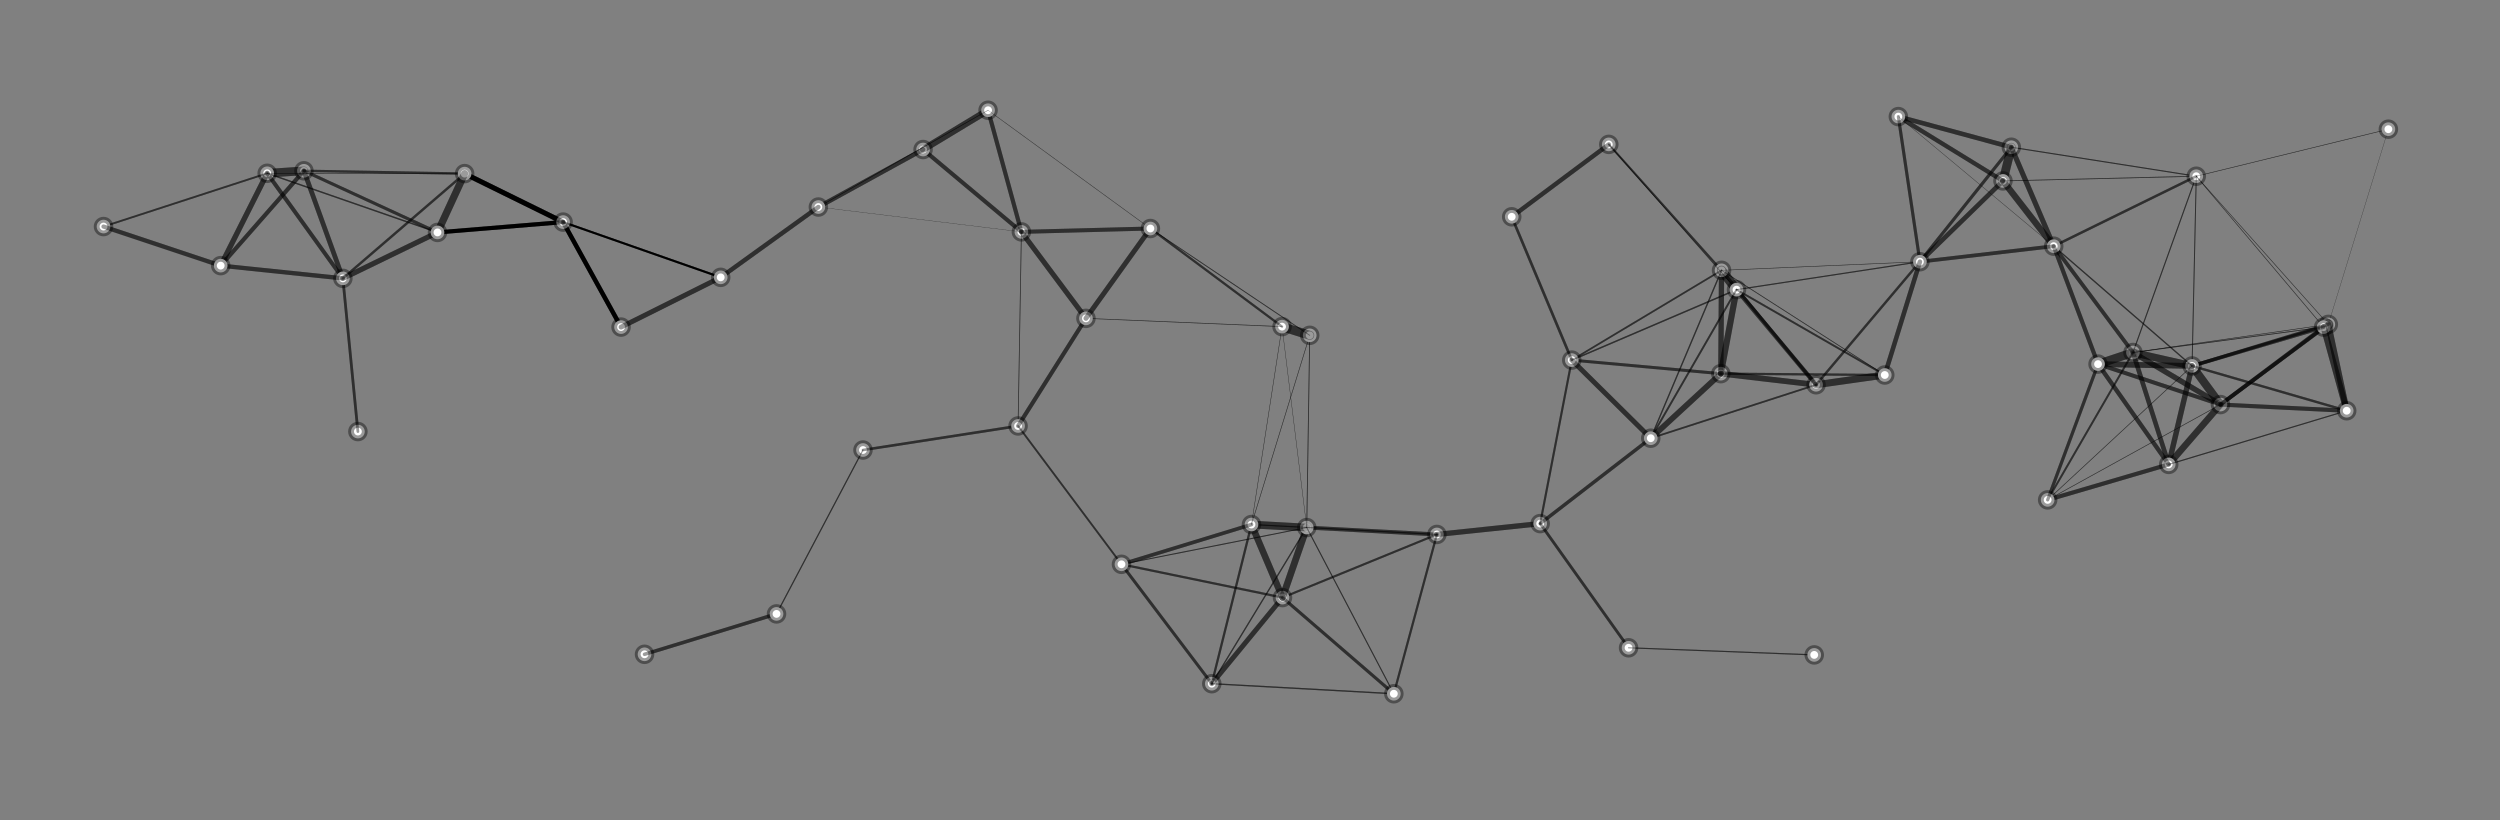 <?xml version="1.0"?>
<!DOCTYPE svg PUBLIC '-//W3C//DTD SVG 1.0//EN'
          'http://www.w3.org/TR/2001/REC-SVG-20010904/DTD/svg10.dtd'>
<svg xmlns:xlink="http://www.w3.org/1999/xlink" style="fill-opacity:1; color-rendering:auto; color-interpolation:auto; text-rendering:auto; stroke:black; stroke-linecap:square; stroke-miterlimit:10; shape-rendering:auto; stroke-opacity:1; fill:black; stroke-dasharray:none; font-weight:normal; stroke-width:1; font-family:'Dialog'; font-style:normal; stroke-linejoin:miter; font-size:12px; stroke-dashoffset:0; image-rendering:auto;" width="1280" height="420" xmlns="http://www.w3.org/2000/svg"
><rect width="100%" height="100%" fill="#808080" stroke="none"/><!--Generated by the Batik Graphics2D SVG Generator--><defs id="genericDefs"
  /><g
  ><g style="stroke-linecap:round; stroke-width:2.28;"
    ><line y2="167.467" style="fill:none;" x1="288.313" x2="317.982" y1="113.709"
    /></g
    ><g style="stroke-linecap:round; stroke-width:2.54;"
    ><line y2="88.892" style="fill:none;" x1="288.313" x2="237.888" y1="113.709"
      /><line x1="288.313" x2="224" y1="113.709" style="fill:none; stroke-width:2.123;" y2="119"
      /><line x1="288.313" x2="369" y1="113.709" style="fill:none; stroke-width:1.075;" y2="142"
      /><circle style="fill:white; stroke-width:3; stroke:none;" r="3.5" cx="288.313" cy="113.709"
    /></g
    ><g style="fill:rgb(0,0,0); fill-opacity:0.392; stroke-width:3; stroke-opacity:0.392; stroke-linecap:round; stroke:rgb(0,0,0);"
    ><circle r="3.5" style="fill:none;" cx="288.313" cy="113.709"
      /><line x1="823.694" x2="881.436" y1="73.926" style="fill:none; stroke-width:1.022;" y2="138.405"
      /><line x1="823.694" x2="889.093" y1="73.926" style="fill:none; stroke-width:0.398;" y2="148.304"
      /><line x1="823.694" x2="774" y1="73.926" style="fill:none; stroke-width:2.25;" y2="111"
    /></g
    ><g style="fill:white; stroke-width:3; stroke-linecap:round; stroke:white;"
    ><circle r="3.5" style="stroke:none;" cx="823.694" cy="73.926"
    /></g
    ><g style="fill:rgb(0,0,0); fill-opacity:0.392; stroke-width:3; stroke-opacity:0.392; stroke-linecap:round; stroke:rgb(0,0,0);"
    ><circle r="3.5" style="fill:none;" cx="823.694" cy="73.926"
      /><line x1="522.957" x2="472.617" y1="118.722" style="fill:none; stroke-width:2.067;" y2="76.554"
      /><line x1="522.957" x2="505.887" y1="118.722" style="fill:none; stroke-width:2.121;" y2="56.446"
      /><line x1="522.957" x2="521.253" y1="118.722" style="fill:none; stroke-width:0.381;" y2="218.09"
      /><line x1="522.957" x2="419" y1="118.722" style="fill:none; stroke-width:0.113;" y2="106"
      /><line x1="522.957" x2="556" y1="118.722" style="fill:none; stroke-width:2.588;" y2="163"
      /><line x1="522.957" x2="589" y1="118.722" style="fill:none; stroke-width:2.047;" y2="117"
    /></g
    ><g style="fill:white; stroke-width:3; stroke-linecap:round; stroke:white;"
    ><circle r="3.5" style="stroke:none;" cx="522.957" cy="118.722"
    /></g
    ><g style="fill:rgb(0,0,0); fill-opacity:0.392; stroke-width:3; stroke-opacity:0.392; stroke-linecap:round; stroke:rgb(0,0,0);"
    ><circle r="3.5" style="fill:none;" cx="522.957" cy="118.722"
      /><line x1="1136.88" x2="1092.079" y1="207.138" style="fill:none; stroke-width:2.743;" y2="180.479"
      /><line x1="1136.88" x2="1192.097" y1="207.138" style="fill:none; stroke-width:1.91;" y2="166.086"
      /><line x1="1136.88" x2="1189.69" y1="207.138" style="fill:none; stroke-width:2.048;" y2="167.491"
      /><line x1="1136.88" x2="1122.343" y1="207.138" style="fill:none; stroke-width:4.123;" y2="187.367"
      /><line x1="1136.88" x2="1110.377" y1="207.138" style="fill:none; stroke-width:3.325;" y2="237.769"
      /><line x1="1136.88" x2="1201.51" y1="207.138" style="fill:none; stroke-width:2.115;" y2="210.299"
      /><line x1="1136.88" x2="1048.401" y1="207.138" style="fill:none; stroke-width:0.298;" y2="255.941"
      /><line x1="1136.88" x2="1074.201" y1="207.138" style="fill:none; stroke-width:2.049;" y2="186.421"
    /></g
    ><g style="fill:white; stroke-width:3; stroke-linecap:round; stroke:white;"
    ><circle r="3.5" style="stroke:none;" cx="1136.88" cy="207.138"
    /></g
    ><g style="fill:rgb(0,0,0); fill-opacity:0.392; stroke-width:3; stroke-opacity:0.392; stroke-linecap:round; stroke:rgb(0,0,0);"
    ><circle r="3.5" style="fill:none;" cx="1136.88" cy="207.138"
      /><line x1="881.052" x2="929.826" y1="191.317" style="fill:none; stroke-width:2.895;" y2="196.998"
      /><line x1="881.052" x2="881.436" y1="191.317" style="fill:none; stroke-width:2.704;" y2="138.405"
      /><line x1="881.052" x2="804.749" y1="191.317" style="fill:none; stroke-width:1.519;" y2="184.373"
      /><line x1="881.052" x2="889.093" y1="191.317" style="fill:none; stroke-width:3.162;" y2="148.304"
      /><line x1="881.052" x2="845.188" y1="191.317" style="fill:none; stroke-width:2.912;" y2="224.365"
      /><line x1="881.052" x2="965" y1="191.317" style="fill:none; stroke-width:1.152;" y2="192"
    /></g
    ><g style="fill:white; stroke-width:3; stroke-linecap:round; stroke:white;"
    ><circle r="3.5" style="stroke:none;" cx="881.052" cy="191.317"
    /></g
    ><g style="fill:rgb(0,0,0); fill-opacity:0.392; stroke-width:3; stroke-opacity:0.392; stroke-linecap:round; stroke:rgb(0,0,0);"
    ><circle r="3.5" style="fill:none;" cx="881.052" cy="191.317"
      /><line x1="929.826" x2="881.052" y1="196.998" style="fill:none; stroke-width:2.895;" y2="191.317"
      /><line x1="929.826" x2="881.436" y1="196.998" style="fill:none; stroke-width:1.55;" y2="138.405"
      /><line x1="929.826" x2="889.093" y1="196.998" style="fill:none; stroke-width:2.176;" y2="148.304"
      /><line x1="929.826" x2="845.188" y1="196.998" style="fill:none; stroke-width:0.902;" y2="224.365"
      /><line x1="929.826" x2="983" y1="196.998" style="fill:none; stroke-width:1.228;" y2="134"
      /><line x1="929.826" x2="965" y1="196.998" style="fill:none; stroke-width:3.574;" y2="192"
    /></g
    ><g style="fill:white; stroke-width:3; stroke-linecap:round; stroke:white;"
    ><circle r="3.5" style="stroke:none;" cx="929.826" cy="196.998"
    /></g
    ><g style="fill:rgb(0,0,0); fill-opacity:0.392; stroke-width:3; stroke-opacity:0.392; stroke-linecap:round; stroke:rgb(0,0,0);"
    ><circle r="3.5" style="fill:none;" cx="929.826" cy="196.998"
      /><line x1="183.242" x2="175.545" y1="220.957" style="fill:none; stroke-width:1.409;" y2="142.524"
    /></g
    ><g style="fill:white; stroke-width:3; stroke-linecap:round; stroke:white;"
    ><circle r="3.5" style="stroke:none;" cx="183.242" cy="220.957"
    /></g
    ><g style="fill:rgb(0,0,0); fill-opacity:0.392; stroke-width:3; stroke-opacity:0.392; stroke-linecap:round; stroke:rgb(0,0,0);"
    ><circle r="3.5" style="fill:none;" cx="183.242" cy="220.957"
      /><line x1="1092.079" x2="1136.88" y1="180.479" style="fill:none; stroke-width:2.743;" y2="207.138"
      /><line x1="1092.079" x2="1124.484" y1="180.479" style="fill:none; stroke-width:0.555;" y2="90.229"
      /><line x1="1092.079" x2="1192.097" y1="180.479" style="fill:none; stroke-width:0.298;" y2="166.086"
      /><line x1="1092.079" x2="1189.69" y1="180.479" style="fill:none; stroke-width:0.426;" y2="167.491"
      /><line x1="1092.079" x2="1122.343" y1="180.479" style="fill:none; stroke-width:3.798;" y2="187.367"
      /><line x1="1092.079" x2="1110.377" y1="180.479" style="fill:none; stroke-width:2.343;" y2="237.769"
      /><line x1="1092.079" x2="1051.498" y1="180.479" style="fill:none; stroke-width:1.955;" y2="126.038"
      /><line x1="1092.079" x2="1048.401" y1="180.479" style="fill:none; stroke-width:0.99;" y2="255.941"
      /><line x1="1092.079" x2="1074.201" y1="180.479" style="fill:none; stroke-width:4.408;" y2="186.421"
    /></g
    ><g style="fill:white; stroke-width:3; stroke-linecap:round; stroke:white;"
    ><circle r="3.5" style="stroke:none;" cx="1092.079" cy="180.479"
    /></g
    ><g style="fill:rgb(0,0,0); fill-opacity:0.392; stroke-width:3; stroke-opacity:0.392; stroke-linecap:round; stroke:rgb(0,0,0);"
    ><circle r="3.5" style="fill:none;" cx="1092.079" cy="180.479"
      /><line x1="735.688" x2="788.577" y1="273.642" style="fill:none; stroke-width:2.691;" y2="268.08"
      /><line x1="735.688" x2="656.636" y1="273.642" style="fill:none; stroke-width:1.08;" y2="305.96"
      /><line x1="735.688" x2="669.057" y1="273.642" style="fill:none; stroke-width:2.014;" y2="270.108"
      /><line x1="735.688" x2="640.759" y1="273.642" style="fill:none; stroke-width:0.597;" y2="268.552"
      /><line x1="735.688" x2="713.648" y1="273.642" style="fill:none; stroke-width:1.126;" y2="355.199"
    /></g
    ><g style="fill:white; stroke-width:3; stroke-linecap:round; stroke:white;"
    ><circle r="3.5" style="stroke:none;" cx="735.688" cy="273.642"
    /></g
    ><g style="fill:rgb(0,0,0); fill-opacity:0.392; stroke-width:3; stroke-opacity:0.392; stroke-linecap:round; stroke:rgb(0,0,0);"
    ><circle r="3.5" style="fill:none;" cx="735.688" cy="273.642"
      /><line x1="472.617" x2="522.957" y1="76.554" style="fill:none; stroke-width:2.067;" y2="118.722"
      /><line x1="472.617" x2="505.887" y1="76.554" style="fill:none; stroke-width:3.406;" y2="56.446"
      /><line x1="472.617" x2="419" y1="76.554" style="fill:none; stroke-width:2.292;" y2="106"
    /></g
    ><g style="fill:white; stroke-width:3; stroke-linecap:round; stroke:white;"
    ><circle r="3.5" style="stroke:none;" cx="472.617" cy="76.554"
    /></g
    ><g style="fill:rgb(0,0,0); fill-opacity:0.392; stroke-width:3; stroke-opacity:0.392; stroke-linecap:round; stroke:rgb(0,0,0);"
    ><circle r="3.5" style="fill:none;" cx="472.617" cy="76.554"
      /><line x1="1029.8" x2="1025.522" y1="75.38" style="fill:none; stroke-width:4.461;" y2="92.631"
      /><line x1="1029.8" x2="1124.484" y1="75.38" style="fill:none; stroke-width:0.558;" y2="90.229"
      /><line x1="1029.8" x2="971.957" y1="75.38" style="fill:none; stroke-width:2.353;" y2="59.697"
      /><line x1="1029.8" x2="1051.498" y1="75.38" style="fill:none; stroke-width:2.595;" y2="126.038"
      /><line x1="1029.8" x2="983" y1="75.38" style="fill:none; stroke-width:1.599;" y2="134"
    /></g
    ><g style="fill:white; stroke-width:3; stroke-linecap:round; stroke:white;"
    ><circle r="3.5" style="stroke:none;" cx="1029.8" cy="75.38"
    /></g
    ><g style="fill:rgb(0,0,0); fill-opacity:0.392; stroke-width:3; stroke-opacity:0.392; stroke-linecap:round; stroke:rgb(0,0,0);"
    ><circle r="3.5" style="fill:none;" cx="1029.8" cy="75.38"
      /><line x1="1025.522" x2="1029.8" y1="92.631" style="fill:none; stroke-width:4.461;" y2="75.38"
      /><line x1="1025.522" x2="1124.484" y1="92.631" style="fill:none; stroke-width:0.4;" y2="90.229"
      /><line x1="1025.522" x2="971.957" y1="92.631" style="fill:none; stroke-width:2.206;" y2="59.697"
      /><line x1="1025.522" x2="1051.498" y1="92.631" style="fill:none; stroke-width:3.234;" y2="126.038"
      /><line x1="1025.522" x2="983" y1="92.631" style="fill:none; stroke-width:2.384;" y2="134"
    /></g
    ><g style="fill:white; stroke-width:3; stroke-linecap:round; stroke:white;"
    ><circle r="3.5" style="stroke:none;" cx="1025.522" cy="92.631"
    /></g
    ><g style="fill:rgb(0,0,0); fill-opacity:0.392; stroke-width:3; stroke-opacity:0.392; stroke-linecap:round; stroke:rgb(0,0,0);"
    ><circle r="3.5" style="fill:none;" cx="1025.522" cy="92.631"
      /><line x1="620.434" x2="656.636" y1="350.055" style="fill:none; stroke-width:2.497;" y2="305.96"
      /><line x1="620.434" x2="669.057" y1="350.055" style="fill:none; stroke-width:0.671;" y2="270.108"
      /><line x1="620.434" x2="640.759" y1="350.055" style="fill:none; stroke-width:1.15;" y2="268.552"
      /><line x1="620.434" x2="574.2" y1="350.055" style="fill:none; stroke-width:1.518;" y2="288.924"
      /><line x1="620.434" x2="713.648" y1="350.055" style="fill:none; stroke-width:0.682;" y2="355.199"
    /></g
    ><g style="fill:white; stroke-width:3; stroke-linecap:round; stroke:white;"
    ><circle r="3.5" style="stroke:none;" cx="620.434" cy="350.055"
    /></g
    ><g style="fill:rgb(0,0,0); fill-opacity:0.392; stroke-width:3; stroke-opacity:0.392; stroke-linecap:round; stroke:rgb(0,0,0);"
    ><circle r="3.5" style="fill:none;" cx="620.434" cy="350.055"
      /><line x1="441.845" x2="397.576" y1="230.408" style="fill:none; stroke-width:0.606;" y2="314.321"
      /><line x1="441.845" x2="521.253" y1="230.408" style="fill:none; stroke-width:1.332;" y2="218.09"
    /></g
    ><g style="fill:white; stroke-width:3; stroke-linecap:round; stroke:white;"
    ><circle r="3.5" style="stroke:none;" cx="441.845" cy="230.408"
    /></g
    ><g style="fill:rgb(0,0,0); fill-opacity:0.392; stroke-width:3; stroke-opacity:0.392; stroke-linecap:round; stroke:rgb(0,0,0);"
    ><circle r="3.5" style="fill:none;" cx="441.845" cy="230.408"
      /><line x1="788.577" x2="735.688" y1="268.08" style="fill:none; stroke-width:2.691;" y2="273.642"
      /><line x1="788.577" x2="833.829" y1="268.08" style="fill:none; stroke-width:1.448;" y2="331.669"
      /><line x1="788.577" x2="804.749" y1="268.08" style="fill:none; stroke-width:1.087;" y2="184.373"
      /><line x1="788.577" x2="845.188" y1="268.08" style="fill:none; stroke-width:1.774;" y2="224.365"
    /></g
    ><g style="fill:white; stroke-width:3; stroke-linecap:round; stroke:white;"
    ><circle r="3.5" style="stroke:none;" cx="788.577" cy="268.08"
    /></g
    ><g style="fill:rgb(0,0,0); fill-opacity:0.392; stroke-width:3; stroke-opacity:0.392; stroke-linecap:round; stroke:rgb(0,0,0);"
    ><circle r="3.5" style="fill:none;" cx="788.577" cy="268.08"
      /><line x1="1124.484" x2="1092.079" y1="90.229" style="fill:none; stroke-width:0.555;" y2="180.479"
      /><line x1="1124.484" x2="1029.8" y1="90.229" style="fill:none; stroke-width:0.558;" y2="75.38"
      /><line x1="1124.484" x2="1025.522" y1="90.229" style="fill:none; stroke-width:0.4;" y2="92.631"
      /><line x1="1124.484" x2="1192.097" y1="90.229" style="fill:none; stroke-width:0.269;" y2="166.086"
      /><line x1="1124.484" x2="1189.69" y1="90.229" style="fill:none; stroke-width:0.295;" y2="167.491"
      /><line x1="1124.484" x2="1122.343" y1="90.229" style="fill:none; stroke-width:0.492;" y2="187.367"
      /><line x1="1124.484" x2="1222.85" y1="90.229" style="fill:none; stroke-width:0.286;" y2="66.146"
      /><line x1="1124.484" x2="1051.498" y1="90.229" style="fill:none; stroke-width:1.285;" y2="126.038"
    /></g
    ><g style="fill:white; stroke-width:3; stroke-linecap:round; stroke:white;"
    ><circle r="3.5" style="stroke:none;" cx="1124.484" cy="90.229"
    /></g
    ><g style="fill:rgb(0,0,0); fill-opacity:0.392; stroke-width:3; stroke-opacity:0.392; stroke-linecap:round; stroke:rgb(0,0,0);"
    ><circle r="3.5" style="fill:none;" cx="1124.484" cy="90.229"
      /><line x1="1192.097" x2="1136.88" y1="166.086" style="fill:none; stroke-width:1.91;" y2="207.138"
      /><line x1="1192.097" x2="1092.079" y1="166.086" style="fill:none; stroke-width:0.298;" y2="180.479"
      /><line x1="1192.097" x2="1124.484" y1="166.086" style="fill:none; stroke-width:0.269;" y2="90.229"
      /><line x1="1192.097" x2="1189.69" y1="166.086" style="fill:none; stroke-width:5.211;" y2="167.491"
      /><line x1="1192.097" x2="1122.343" y1="166.086" style="fill:none; stroke-width:1.704;" y2="187.367"
      /><line x1="1192.097" x2="1222.85" y1="166.086" style="fill:none; stroke-width:0.122;" y2="66.146"
      /><line x1="1192.097" x2="1201.51" y1="166.086" style="fill:none; stroke-width:3.09;" y2="210.299"
    /></g
    ><g style="fill:white; stroke-width:3; stroke-linecap:round; stroke:white;"
    ><circle r="3.5" style="stroke:none;" cx="1192.097" cy="166.086"
    /></g
    ><g style="fill:rgb(0,0,0); fill-opacity:0.392; stroke-width:3; stroke-opacity:0.392; stroke-linecap:round; stroke:rgb(0,0,0);"
    ><circle r="3.5" style="fill:none;" cx="1192.097" cy="166.086"
      /><line x1="1189.69" x2="1136.88" y1="167.491" style="fill:none; stroke-width:2.048;" y2="207.138"
      /><line x1="1189.69" x2="1092.079" y1="167.491" style="fill:none; stroke-width:0.426;" y2="180.479"
      /><line x1="1189.69" x2="1124.484" y1="167.491" style="fill:none; stroke-width:0.295;" y2="90.229"
      /><line x1="1189.69" x2="1192.097" y1="167.491" style="fill:none; stroke-width:5.211;" y2="166.086"
      /><line x1="1189.69" x2="1122.343" y1="167.491" style="fill:none; stroke-width:1.839;" y2="187.367"
      /><line x1="1189.69" x2="1201.51" y1="167.491" style="fill:none; stroke-width:3.13;" y2="210.299"
    /></g
    ><g style="fill:white; stroke-width:3; stroke-linecap:round; stroke:white;"
    ><circle r="3.5" style="stroke:none;" cx="1189.69" cy="167.491"
    /></g
    ><g style="fill:rgb(0,0,0); fill-opacity:0.392; stroke-width:3; stroke-opacity:0.392; stroke-linecap:round; stroke:rgb(0,0,0);"
    ><circle r="3.5" style="fill:none;" cx="1189.69" cy="167.491"
      /><line x1="155.603" x2="136.799" y1="87.457" style="fill:none; stroke-width:4.408;" y2="88.727"
      /><line x1="155.603" x2="175.545" y1="87.457" style="fill:none; stroke-width:2.422;" y2="142.524"
      /><line x1="155.603" x2="237.888" y1="87.457" style="fill:none; stroke-width:1.235;" y2="88.892"
      /><line x1="155.603" x2="113" y1="87.457" style="fill:none; stroke-width:2.121;" y2="136"
      /><line x1="155.603" x2="224" y1="87.457" style="fill:none; stroke-width:1.584;" y2="119"
    /></g
    ><g style="fill:white; stroke-width:3; stroke-linecap:round; stroke:white;"
    ><circle r="3.5" style="stroke:none;" cx="155.603" cy="87.457"
    /></g
    ><g style="fill:rgb(0,0,0); fill-opacity:0.392; stroke-width:3; stroke-opacity:0.392; stroke-linecap:round; stroke:rgb(0,0,0);"
    ><circle r="3.5" style="fill:none;" cx="155.603" cy="87.457"
      /><line x1="1122.343" x2="1136.88" y1="187.367" style="fill:none; stroke-width:4.123;" y2="207.138"
      /><line x1="1122.343" x2="1092.079" y1="187.367" style="fill:none; stroke-width:3.798;" y2="180.479"
      /><line x1="1122.343" x2="1124.484" y1="187.367" style="fill:none; stroke-width:0.492;" y2="90.229"
      /><line x1="1122.343" x2="1192.097" y1="187.367" style="fill:none; stroke-width:1.704;" y2="166.086"
      /><line x1="1122.343" x2="1189.69" y1="187.367" style="fill:none; stroke-width:1.839;" y2="167.491"
      /><line x1="1122.343" x2="1110.377" y1="187.367" style="fill:none; stroke-width:2.76;" y2="237.769"
      /><line x1="1122.343" x2="1051.498" y1="187.367" style="fill:none; stroke-width:0.665;" y2="126.038"
      /><line x1="1122.343" x2="1201.51" y1="187.367" style="fill:none; stroke-width:1.229;" y2="210.299"
      /><line x1="1122.343" x2="1048.401" y1="187.367" style="fill:none; stroke-width:0.308;" y2="255.941"
      /><line x1="1122.343" x2="1074.201" y1="187.367" style="fill:none; stroke-width:2.942;" y2="186.421"
    /></g
    ><g style="fill:white; stroke-width:3; stroke-linecap:round; stroke:white;"
    ><circle r="3.5" style="stroke:none;" cx="1122.343" cy="187.367"
    /></g
    ><g style="fill:rgb(0,0,0); fill-opacity:0.392; stroke-width:3; stroke-opacity:0.392; stroke-linecap:round; stroke:rgb(0,0,0);"
    ><circle r="3.5" style="fill:none;" cx="1122.343" cy="187.367"
      /><line x1="1110.377" x2="1136.88" y1="237.769" style="fill:none; stroke-width:3.325;" y2="207.138"
      /><line x1="1110.377" x2="1092.079" y1="237.769" style="fill:none; stroke-width:2.343;" y2="180.479"
      /><line x1="1110.377" x2="1122.343" y1="237.769" style="fill:none; stroke-width:2.76;" y2="187.367"
      /><line x1="1110.377" x2="1201.51" y1="237.769" style="fill:none; stroke-width:0.591;" y2="210.299"
      /><line x1="1110.377" x2="1048.401" y1="237.769" style="fill:none; stroke-width:2.121;" y2="255.941"
      /><line x1="1110.377" x2="1074.201" y1="237.769" style="fill:none; stroke-width:2.209;" y2="186.421"
    /></g
    ><g style="fill:white; stroke-width:3; stroke-linecap:round; stroke:white;"
    ><circle r="3.5" style="stroke:none;" cx="1110.377" cy="237.769"
    /></g
    ><g style="fill:rgb(0,0,0); fill-opacity:0.392; stroke-width:3; stroke-opacity:0.392; stroke-linecap:round; stroke:rgb(0,0,0);"
    ><circle r="3.5" style="fill:none;" cx="1110.377" cy="237.769"
      /><line x1="136.799" x2="155.603" y1="88.727" style="fill:none; stroke-width:4.408;" y2="87.457"
      /><line x1="136.799" x2="175.545" y1="88.727" style="fill:none; stroke-width:2.035;" y2="142.524"
      /><line x1="136.799" x2="237.888" y1="88.727" style="fill:none; stroke-width:0.295;" y2="88.892"
      /><line x1="136.799" x2="53" y1="88.727" style="fill:none; stroke-width:0.944;" y2="116"
      /><line x1="136.799" x2="113" y1="88.727" style="fill:none; stroke-width:2.704;" y2="136"
      /><line x1="136.799" x2="224" y1="88.727" style="fill:none; stroke-width:0.735;" y2="119"
    /></g
    ><g style="fill:white; stroke-width:3; stroke-linecap:round; stroke:white;"
    ><circle r="3.5" style="stroke:none;" cx="136.799" cy="88.727"
    /></g
    ><g style="fill:rgb(0,0,0); fill-opacity:0.392; stroke-width:3; stroke-opacity:0.392; stroke-linecap:round; stroke:rgb(0,0,0);"
    ><circle r="3.5" style="fill:none;" cx="136.799" cy="88.727"
      /><line x1="330" x2="397.576" y1="335" style="fill:none; stroke-width:1.817;" y2="314.321"
    /></g
    ><g style="fill:white; stroke-width:3; stroke-linecap:round; stroke:white;"
    ><circle r="3.5" style="stroke:none;" cx="330" cy="335"
    /></g
    ><g style="fill:rgb(0,0,0); fill-opacity:0.392; stroke-width:3; stroke-opacity:0.392; stroke-linecap:round; stroke:rgb(0,0,0);"
    ><circle r="3.5" style="fill:none;" cx="330" cy="335"
      /><line x1="175.545" x2="183.242" y1="142.524" style="fill:none; stroke-width:1.409;" y2="220.957"
      /><line x1="175.545" x2="155.603" y1="142.524" style="fill:none; stroke-width:2.422;" y2="87.457"
      /><line x1="175.545" x2="136.799" y1="142.524" style="fill:none; stroke-width:2.035;" y2="88.727"
      /><line x1="175.545" x2="237.888" y1="142.524" style="fill:none; stroke-width:1.238;" y2="88.892"
      /><line x1="175.545" x2="113" y1="142.524" style="fill:none; stroke-width:2.206;" y2="136"
      /><line x1="175.545" x2="224" y1="142.524" style="fill:none; stroke-width:2.657;" y2="119"
    /></g
    ><g style="fill:white; stroke-width:3; stroke-linecap:round; stroke:white;"
    ><circle r="3.5" style="stroke:none;" cx="175.545" cy="142.524"
    /></g
    ><g style="fill:rgb(0,0,0); fill-opacity:0.392; stroke-width:3; stroke-opacity:0.392; stroke-linecap:round; stroke:rgb(0,0,0);"
    ><circle r="3.5" style="fill:none;" cx="175.545" cy="142.524"
      /><line x1="505.887" x2="522.957" y1="56.446" style="fill:none; stroke-width:2.121;" y2="118.722"
      /><line x1="505.887" x2="472.617" y1="56.446" style="fill:none; stroke-width:3.406;" y2="76.554"
      /><line x1="505.887" x2="419" y1="56.446" style="fill:none; stroke-width:0.349;" y2="106"
      /><line x1="505.887" x2="589" y1="56.446" style="fill:none; stroke-width:0.208;" y2="117"
    /></g
    ><g style="fill:white; stroke-width:3; stroke-linecap:round; stroke:white;"
    ><circle r="3.5" style="stroke:none;" cx="505.887" cy="56.446"
    /></g
    ><g style="fill:rgb(0,0,0); fill-opacity:0.392; stroke-width:3; stroke-opacity:0.392; stroke-linecap:round; stroke:rgb(0,0,0);"
    ><circle r="3.5" style="fill:none;" cx="505.887" cy="56.446"
      /><line x1="1222.85" x2="1124.484" y1="66.146" style="fill:none; stroke-width:0.286;" y2="90.229"
      /><line x1="1222.85" x2="1192.097" y1="66.146" style="fill:none; stroke-width:0.122;" y2="166.086"
    /></g
    ><g style="fill:white; stroke-width:3; stroke-linecap:round; stroke:white;"
    ><circle r="3.5" style="stroke:none;" cx="1222.85" cy="66.146"
    /></g
    ><g style="fill:rgb(0,0,0); fill-opacity:0.392; stroke-width:3; stroke-opacity:0.392; stroke-linecap:round; stroke:rgb(0,0,0);"
    ><circle r="3.5" style="fill:none;" cx="1222.85" cy="66.146"
      /><line x1="881.436" x2="823.694" y1="138.405" style="fill:none; stroke-width:1.022;" y2="73.926"
      /><line x1="881.436" x2="881.052" y1="138.405" style="fill:none; stroke-width:2.704;" y2="191.317"
      /><line x1="881.436" x2="929.826" y1="138.405" style="fill:none; stroke-width:1.55;" y2="196.998"
      /><line x1="881.436" x2="804.749" y1="138.405" style="fill:none; stroke-width:0.88;" y2="184.373"
      /><line x1="881.436" x2="889.093" y1="138.405" style="fill:none; stroke-width:4.724;" y2="148.304"
      /><line x1="881.436" x2="845.188" y1="138.405" style="fill:none; stroke-width:0.685;" y2="224.365"
      /><line x1="881.436" x2="983" y1="138.405" style="fill:none; stroke-width:0.267;" y2="134"
      /><line x1="881.436" x2="965" y1="138.405" style="fill:none; stroke-width:0.386;" y2="192"
    /></g
    ><g style="fill:white; stroke-width:3; stroke-linecap:round; stroke:white;"
    ><circle r="3.5" style="stroke:none;" cx="881.436" cy="138.405"
    /></g
    ><g style="fill:rgb(0,0,0); fill-opacity:0.392; stroke-width:3; stroke-opacity:0.392; stroke-linecap:round; stroke:rgb(0,0,0);"
    ><circle r="3.5" style="fill:none;" cx="881.436" cy="138.405"
      /><line x1="656.636" x2="735.688" y1="305.96" style="fill:none; stroke-width:1.08;" y2="273.642"
      /><line x1="656.636" x2="620.434" y1="305.96" style="fill:none; stroke-width:2.497;" y2="350.055"
      /><line x1="656.636" x2="669.057" y1="305.96" style="fill:none; stroke-width:3.453;" y2="270.108"
      /><line x1="656.636" x2="640.759" y1="305.96" style="fill:none; stroke-width:3.318;" y2="268.552"
      /><line x1="656.636" x2="574.2" y1="305.96" style="fill:none; stroke-width:1.141;" y2="288.924"
      /><line x1="656.636" x2="713.648" y1="305.96" style="fill:none; stroke-width:1.583;" y2="355.199"
    /></g
    ><g style="fill:white; stroke-width:3; stroke-linecap:round; stroke:white;"
    ><circle r="3.5" style="stroke:none;" cx="656.636" cy="305.96"
    /></g
    ><g style="fill:rgb(0,0,0); fill-opacity:0.392; stroke-width:3; stroke-opacity:0.392; stroke-linecap:round; stroke:rgb(0,0,0);"
    ><circle r="3.5" style="fill:none;" cx="656.636" cy="305.96"
      /><line x1="397.576" x2="441.845" y1="314.321" style="fill:none; stroke-width:0.606;" y2="230.408"
      /><line x1="397.576" x2="330" y1="314.321" style="fill:none; stroke-width:1.817;" y2="335"
    /></g
    ><g style="fill:white; stroke-width:3; stroke-linecap:round; stroke:white;"
    ><circle r="3.5" style="stroke:none;" cx="397.576" cy="314.321"
    /></g
    ><g style="fill:rgb(0,0,0); fill-opacity:0.392; stroke-width:3; stroke-opacity:0.392; stroke-linecap:round; stroke:rgb(0,0,0);"
    ><circle r="3.5" style="fill:none;" cx="397.576" cy="314.321"
      /><line x1="669.057" x2="735.688" y1="270.108" style="fill:none; stroke-width:2.014;" y2="273.642"
      /><line x1="669.057" x2="620.434" y1="270.108" style="fill:none; stroke-width:0.671;" y2="350.055"
      /><line x1="669.057" x2="656.636" y1="270.108" style="fill:none; stroke-width:3.453;" y2="305.96"
      /><line x1="669.057" x2="640.759" y1="270.108" style="fill:none; stroke-width:3.933;" y2="268.552"
      /><line x1="669.057" x2="670.574" y1="270.108" style="fill:none; stroke-width:0.428;" y2="171.688"
      /><line x1="669.057" x2="656.412" y1="270.108" style="fill:none; stroke-width:0.168;" y2="167.237"
      /><line x1="669.057" x2="574.2" y1="270.108" style="fill:none; stroke-width:0.515;" y2="288.924"
      /><line x1="669.057" x2="713.648" y1="270.108" style="fill:none; stroke-width:0.547;" y2="355.199"
    /></g
    ><g style="fill:white; stroke-width:3; stroke-linecap:round; stroke:white;"
    ><circle r="3.5" style="stroke:none;" cx="669.057" cy="270.108"
    /></g
    ><g style="fill:rgb(0,0,0); fill-opacity:0.392; stroke-width:3; stroke-opacity:0.392; stroke-linecap:round; stroke:rgb(0,0,0);"
    ><circle r="3.5" style="fill:none;" cx="669.057" cy="270.108"
      /><line x1="640.759" x2="735.688" y1="268.552" style="fill:none; stroke-width:0.597;" y2="273.642"
      /><line x1="640.759" x2="620.434" y1="268.552" style="fill:none; stroke-width:1.15;" y2="350.055"
      /><line x1="640.759" x2="656.636" y1="268.552" style="fill:none; stroke-width:3.318;" y2="305.96"
      /><line x1="640.759" x2="669.057" y1="268.552" style="fill:none; stroke-width:3.933;" y2="270.108"
      /><line x1="640.759" x2="670.574" y1="268.552" style="fill:none; stroke-width:0.282;" y2="171.688"
      /><line x1="640.759" x2="656.412" y1="268.552" style="fill:none; stroke-width:0.224;" y2="167.237"
      /><line x1="640.759" x2="574.2" y1="268.552" style="fill:none; stroke-width:1.87;" y2="288.924"
    /></g
    ><g style="fill:white; stroke-width:3; stroke-linecap:round; stroke:white;"
    ><circle r="3.5" style="stroke:none;" cx="640.759" cy="268.552"
    /></g
    ><g style="fill:rgb(0,0,0); fill-opacity:0.392; stroke-width:3; stroke-opacity:0.392; stroke-linecap:round; stroke:rgb(0,0,0);"
    ><circle r="3.5" style="fill:none;" cx="640.759" cy="268.552"
      /><line x1="521.253" x2="522.957" y1="218.09" style="fill:none; stroke-width:0.381;" y2="118.722"
      /><line x1="521.253" x2="441.845" y1="218.09" style="fill:none; stroke-width:1.332;" y2="230.408"
      /><line x1="521.253" x2="574.2" y1="218.09" style="fill:none; stroke-width:0.928;" y2="288.924"
      /><line x1="521.253" x2="556" y1="218.09" style="fill:none; stroke-width:2.093;" y2="163"
    /></g
    ><g style="fill:white; stroke-width:3; stroke-linecap:round; stroke:white;"
    ><circle r="3.5" style="stroke:none;" cx="521.253" cy="218.09"
    /></g
    ><g style="fill:rgb(0,0,0); fill-opacity:0.392; stroke-width:3; stroke-opacity:0.392; stroke-linecap:round; stroke:rgb(0,0,0);"
    ><circle r="3.5" style="fill:none;" cx="521.253" cy="218.09"
      /><line x1="670.574" x2="669.057" y1="171.688" style="fill:none; stroke-width:0.428;" y2="270.108"
      /><line x1="670.574" x2="640.759" y1="171.688" style="fill:none; stroke-width:0.282;" y2="268.552"
      /><line x1="670.574" x2="656.412" y1="171.688" style="fill:none; stroke-width:4.608;" y2="167.237"
      /><line x1="670.574" x2="589" y1="171.688" style="fill:none; stroke-width:0.44;" y2="117"
    /></g
    ><g style="fill:white; stroke-width:3; stroke-linecap:round; stroke:white;"
    ><circle r="3.5" style="stroke:none;" cx="670.574" cy="171.688"
    /></g
    ><g style="fill:rgb(0,0,0); fill-opacity:0.392; stroke-width:3; stroke-opacity:0.392; stroke-linecap:round; stroke:rgb(0,0,0);"
    ><circle r="3.5" style="fill:none;" cx="670.574" cy="171.688"
      /><line x1="971.957" x2="1029.8" y1="59.697" style="fill:none; stroke-width:2.353;" y2="75.38"
      /><line x1="971.957" x2="1025.522" y1="59.697" style="fill:none; stroke-width:2.206;" y2="92.631"
      /><line x1="971.957" x2="1051.498" y1="59.697" style="fill:none; stroke-width:0.171;" y2="126.038"
      /><line x1="971.957" x2="983" y1="59.697" style="fill:none; stroke-width:1.594;" y2="134"
    /></g
    ><g style="fill:white; stroke-width:3; stroke-linecap:round; stroke:white;"
    ><circle r="3.5" style="stroke:none;" cx="971.957" cy="59.697"
    /></g
    ><g style="fill:rgb(0,0,0); fill-opacity:0.392; stroke-width:3; stroke-opacity:0.392; stroke-linecap:round; stroke:rgb(0,0,0);"
    ><circle r="3.5" style="fill:none;" cx="971.957" cy="59.697"
      /><line x1="656.412" x2="669.057" y1="167.237" style="fill:none; stroke-width:0.168;" y2="270.108"
      /><line x1="656.412" x2="640.759" y1="167.237" style="fill:none; stroke-width:0.224;" y2="268.552"
      /><line x1="656.412" x2="670.574" y1="167.237" style="fill:none; stroke-width:4.608;" y2="171.688"
      /><line x1="656.412" x2="556" y1="167.237" style="fill:none; stroke-width:0.325;" y2="163"
      /><line x1="656.412" x2="589" y1="167.237" style="fill:none; stroke-width:1.146;" y2="117"
    /></g
    ><g style="fill:white; stroke-width:3; stroke-linecap:round; stroke:white;"
    ><circle r="3.5" style="stroke:none;" cx="656.412" cy="167.237"
    /></g
    ><g style="fill:rgb(0,0,0); fill-opacity:0.392; stroke-width:3; stroke-opacity:0.392; stroke-linecap:round; stroke:rgb(0,0,0);"
    ><circle r="3.5" style="fill:none;" cx="656.412" cy="167.237"
      /><line x1="1051.498" x2="1092.079" y1="126.038" style="fill:none; stroke-width:1.955;" y2="180.479"
      /><line x1="1051.498" x2="1029.8" y1="126.038" style="fill:none; stroke-width:2.595;" y2="75.38"
      /><line x1="1051.498" x2="1025.522" y1="126.038" style="fill:none; stroke-width:3.234;" y2="92.631"
      /><line x1="1051.498" x2="1124.484" y1="126.038" style="fill:none; stroke-width:1.285;" y2="90.229"
      /><line x1="1051.498" x2="1122.343" y1="126.038" style="fill:none; stroke-width:0.665;" y2="187.367"
      /><line x1="1051.498" x2="971.957" y1="126.038" style="fill:none; stroke-width:0.171;" y2="59.697"
      /><line x1="1051.498" x2="1074.201" y1="126.038" style="fill:none; stroke-width:2.124;" y2="186.421"
      /><line x1="1051.498" x2="983" y1="126.038" style="fill:none; stroke-width:1.902;" y2="134"
    /></g
    ><g style="fill:white; stroke-width:3; stroke-linecap:round; stroke:white;"
    ><circle r="3.5" style="stroke:none;" cx="1051.498" cy="126.038"
    /></g
    ><g style="fill:rgb(0,0,0); fill-opacity:0.392; stroke-width:3; stroke-opacity:0.392; stroke-linecap:round; stroke:rgb(0,0,0);"
    ><circle r="3.5" style="fill:none;" cx="1051.498" cy="126.038"
      /><line x1="317.982" x2="288.313" y1="167.467" style="fill:none; stroke-width:2.28;" y2="113.709"
      /><line x1="317.982" x2="369" y1="167.467" style="fill:none; stroke-width:2.499;" y2="142"
    /></g
    ><g style="fill:white; stroke-width:3; stroke-linecap:round; stroke:white;"
    ><circle r="3.5" style="stroke:none;" cx="317.982" cy="167.467"
    /></g
    ><g style="fill:rgb(0,0,0); fill-opacity:0.392; stroke-width:3; stroke-opacity:0.392; stroke-linecap:round; stroke:rgb(0,0,0);"
    ><circle r="3.5" style="fill:none;" cx="317.982" cy="167.467"
      /><line x1="574.2" x2="620.434" y1="288.924" style="fill:none; stroke-width:1.518;" y2="350.055"
      /><line x1="574.2" x2="656.636" y1="288.924" style="fill:none; stroke-width:1.141;" y2="305.96"
      /><line x1="574.2" x2="669.057" y1="288.924" style="fill:none; stroke-width:0.515;" y2="270.108"
      /><line x1="574.2" x2="640.759" y1="288.924" style="fill:none; stroke-width:1.87;" y2="268.552"
      /><line x1="574.2" x2="521.253" y1="288.924" style="fill:none; stroke-width:0.928;" y2="218.09"
    /></g
    ><g style="fill:white; stroke-width:3; stroke-linecap:round; stroke:white;"
    ><circle r="3.5" style="stroke:none;" cx="574.2" cy="288.924"
    /></g
    ><g style="fill:rgb(0,0,0); fill-opacity:0.392; stroke-width:3; stroke-opacity:0.392; stroke-linecap:round; stroke:rgb(0,0,0);"
    ><circle r="3.5" style="fill:none;" cx="574.2" cy="288.924"
      /><line x1="237.888" x2="288.313" y1="88.892" style="fill:none; stroke-width:2.54;" y2="113.709"
      /><line x1="237.888" x2="155.603" y1="88.892" style="fill:none; stroke-width:1.235;" y2="87.457"
      /><line x1="237.888" x2="136.799" y1="88.892" style="fill:none; stroke-width:0.295;" y2="88.727"
      /><line x1="237.888" x2="175.545" y1="88.892" style="fill:none; stroke-width:1.238;" y2="142.524"
      /><line x1="237.888" x2="224" y1="88.892" style="fill:none; stroke-width:3.692;" y2="119"
    /></g
    ><g style="fill:white; stroke-width:3; stroke-linecap:round; stroke:white;"
    ><circle r="3.5" style="stroke:none;" cx="237.888" cy="88.892"
    /></g
    ><g style="fill:rgb(0,0,0); fill-opacity:0.392; stroke-width:3; stroke-opacity:0.392; stroke-linecap:round; stroke:rgb(0,0,0);"
    ><circle r="3.5" style="fill:none;" cx="237.888" cy="88.892"
      /><line x1="1201.51" x2="1136.88" y1="210.299" style="fill:none; stroke-width:2.115;" y2="207.138"
      /><line x1="1201.51" x2="1192.097" y1="210.299" style="fill:none; stroke-width:3.09;" y2="166.086"
      /><line x1="1201.51" x2="1189.69" y1="210.299" style="fill:none; stroke-width:3.13;" y2="167.491"
      /><line x1="1201.51" x2="1122.343" y1="210.299" style="fill:none; stroke-width:1.229;" y2="187.367"
      /><line x1="1201.51" x2="1110.377" y1="210.299" style="fill:none; stroke-width:0.591;" y2="237.769"
    /></g
    ><g style="fill:white; stroke-width:3; stroke-linecap:round; stroke:white;"
    ><circle r="3.5" style="stroke:none;" cx="1201.51" cy="210.299"
    /></g
    ><g style="fill:rgb(0,0,0); fill-opacity:0.392; stroke-width:3; stroke-opacity:0.392; stroke-linecap:round; stroke:rgb(0,0,0);"
    ><circle r="3.5" style="fill:none;" cx="1201.51" cy="210.299"
      /><line x1="833.829" x2="788.577" y1="331.669" style="fill:none; stroke-width:1.448;" y2="268.08"
      /><line x1="833.829" x2="928.887" y1="331.669" style="fill:none; stroke-width:0.594;" y2="335.313"
    /></g
    ><g style="fill:white; stroke-width:3; stroke-linecap:round; stroke:white;"
    ><circle r="3.5" style="stroke:none;" cx="833.829" cy="331.669"
    /></g
    ><g style="fill:rgb(0,0,0); fill-opacity:0.392; stroke-width:3; stroke-opacity:0.392; stroke-linecap:round; stroke:rgb(0,0,0);"
    ><circle r="3.5" style="fill:none;" cx="833.829" cy="331.669"
      /><line x1="804.749" x2="881.052" y1="184.373" style="fill:none; stroke-width:1.519;" y2="191.317"
      /><line x1="804.749" x2="788.577" y1="184.373" style="fill:none; stroke-width:1.087;" y2="268.08"
      /><line x1="804.749" x2="881.436" y1="184.373" style="fill:none; stroke-width:0.88;" y2="138.405"
      /><line x1="804.749" x2="889.093" y1="184.373" style="fill:none; stroke-width:0.763;" y2="148.304"
      /><line x1="804.749" x2="845.188" y1="184.373" style="fill:none; stroke-width:2.506;" y2="224.365"
      /><line x1="804.749" x2="774" y1="184.373" style="fill:none; stroke-width:1.372;" y2="111"
    /></g
    ><g style="fill:white; stroke-width:3; stroke-linecap:round; stroke:white;"
    ><circle r="3.5" style="stroke:none;" cx="804.749" cy="184.373"
    /></g
    ><g style="fill:rgb(0,0,0); fill-opacity:0.392; stroke-width:3; stroke-opacity:0.392; stroke-linecap:round; stroke:rgb(0,0,0);"
    ><circle r="3.5" style="fill:none;" cx="804.749" cy="184.373"
      /><line x1="713.648" x2="735.688" y1="355.199" style="fill:none; stroke-width:1.126;" y2="273.642"
      /><line x1="713.648" x2="620.434" y1="355.199" style="fill:none; stroke-width:0.682;" y2="350.055"
      /><line x1="713.648" x2="656.636" y1="355.199" style="fill:none; stroke-width:1.583;" y2="305.96"
      /><line x1="713.648" x2="669.057" y1="355.199" style="fill:none; stroke-width:0.547;" y2="270.108"
    /></g
    ><g style="fill:white; stroke-width:3; stroke-linecap:round; stroke:white;"
    ><circle r="3.5" style="stroke:none;" cx="713.648" cy="355.199"
    /></g
    ><g style="fill:rgb(0,0,0); fill-opacity:0.392; stroke-width:3; stroke-opacity:0.392; stroke-linecap:round; stroke:rgb(0,0,0);"
    ><circle r="3.5" style="fill:none;" cx="713.648" cy="355.199"
      /><line x1="1048.401" x2="1136.88" y1="255.941" style="fill:none; stroke-width:0.298;" y2="207.138"
      /><line x1="1048.401" x2="1092.079" y1="255.941" style="fill:none; stroke-width:0.99;" y2="180.479"
      /><line x1="1048.401" x2="1122.343" y1="255.941" style="fill:none; stroke-width:0.308;" y2="187.367"
      /><line x1="1048.401" x2="1110.377" y1="255.941" style="fill:none; stroke-width:2.121;" y2="237.769"
      /><line x1="1048.401" x2="1074.201" y1="255.941" style="fill:none; stroke-width:1.642;" y2="186.421"
    /></g
    ><g style="fill:white; stroke-width:3; stroke-linecap:round; stroke:white;"
    ><circle r="3.5" style="stroke:none;" cx="1048.401" cy="255.941"
    /></g
    ><g style="fill:rgb(0,0,0); fill-opacity:0.392; stroke-width:3; stroke-opacity:0.392; stroke-linecap:round; stroke:rgb(0,0,0);"
    ><circle r="3.5" style="fill:none;" cx="1048.401" cy="255.941"
      /><line x1="1074.201" x2="1136.88" y1="186.421" style="fill:none; stroke-width:2.049;" y2="207.138"
      /><line x1="1074.201" x2="1092.079" y1="186.421" style="fill:none; stroke-width:4.408;" y2="180.479"
      /><line x1="1074.201" x2="1122.343" y1="186.421" style="fill:none; stroke-width:2.942;" y2="187.367"
      /><line x1="1074.201" x2="1110.377" y1="186.421" style="fill:none; stroke-width:2.209;" y2="237.769"
      /><line x1="1074.201" x2="1051.498" y1="186.421" style="fill:none; stroke-width:2.124;" y2="126.038"
      /><line x1="1074.201" x2="1048.401" y1="186.421" style="fill:none; stroke-width:1.642;" y2="255.941"
    /></g
    ><g style="fill:white; stroke-width:3; stroke-linecap:round; stroke:white;"
    ><circle r="3.5" style="stroke:none;" cx="1074.201" cy="186.421"
    /></g
    ><g style="fill:rgb(0,0,0); fill-opacity:0.392; stroke-width:3; stroke-opacity:0.392; stroke-linecap:round; stroke:rgb(0,0,0);"
    ><circle r="3.5" style="fill:none;" cx="1074.201" cy="186.421"
      /><line x1="889.093" x2="823.694" y1="148.304" style="fill:none; stroke-width:0.398;" y2="73.926"
      /><line x1="889.093" x2="881.052" y1="148.304" style="fill:none; stroke-width:3.162;" y2="191.317"
      /><line x1="889.093" x2="929.826" y1="148.304" style="fill:none; stroke-width:2.176;" y2="196.998"
      /><line x1="889.093" x2="881.436" y1="148.304" style="fill:none; stroke-width:4.724;" y2="138.405"
      /><line x1="889.093" x2="804.749" y1="148.304" style="fill:none; stroke-width:0.763;" y2="184.373"
      /><line x1="889.093" x2="845.188" y1="148.304" style="fill:none; stroke-width:0.959;" y2="224.365"
      /><line x1="889.093" x2="983" y1="148.304" style="fill:none; stroke-width:0.601;" y2="134"
      /><line x1="889.093" x2="965" y1="148.304" style="fill:none; stroke-width:0.971;" y2="192"
    /></g
    ><g style="fill:white; stroke-width:3; stroke-linecap:round; stroke:white;"
    ><circle r="3.5" style="stroke:none;" cx="889.093" cy="148.304"
    /></g
    ><g style="fill:rgb(0,0,0); fill-opacity:0.392; stroke-width:3; stroke-opacity:0.392; stroke-linecap:round; stroke:rgb(0,0,0);"
    ><circle r="3.5" style="fill:none;" cx="889.093" cy="148.304"
      /><line x1="845.188" x2="881.052" y1="224.365" style="fill:none; stroke-width:2.912;" y2="191.317"
      /><line x1="845.188" x2="929.826" y1="224.365" style="fill:none; stroke-width:0.902;" y2="196.998"
      /><line x1="845.188" x2="788.577" y1="224.365" style="fill:none; stroke-width:1.774;" y2="268.08"
      /><line x1="845.188" x2="881.436" y1="224.365" style="fill:none; stroke-width:0.685;" y2="138.405"
      /><line x1="845.188" x2="804.749" y1="224.365" style="fill:none; stroke-width:2.506;" y2="184.373"
      /><line x1="845.188" x2="889.093" y1="224.365" style="fill:none; stroke-width:0.959;" y2="148.304"
    /></g
    ><g style="fill:white; stroke-width:3; stroke-linecap:round; stroke:white;"
    ><circle r="3.5" style="stroke:none;" cx="845.188" cy="224.365"
    /></g
    ><g style="fill:rgb(0,0,0); fill-opacity:0.392; stroke-width:3; stroke-opacity:0.392; stroke-linecap:round; stroke:rgb(0,0,0);"
    ><circle r="3.5" style="fill:none;" cx="845.188" cy="224.365"
      /><line x1="928.887" x2="833.829" y1="335.313" style="fill:none; stroke-width:0.594;" y2="331.669"
    /></g
    ><g style="fill:white; stroke-width:3; stroke-linecap:round; stroke:white;"
    ><circle r="3.5" style="stroke:none;" cx="928.887" cy="335.313"
    /></g
    ><g style="fill:rgb(0,0,0); fill-opacity:0.392; stroke-width:3; stroke-opacity:0.392; stroke-linecap:round; stroke:rgb(0,0,0);"
    ><circle r="3.5" style="fill:none;" cx="928.887" cy="335.313"
      /><line x1="53" x2="136.799" y1="116" style="fill:none; stroke-width:0.944;" y2="88.727"
      /><line x1="53" x2="113" y1="116" style="fill:none; stroke-width:2.188;" y2="136"
    /></g
    ><g style="fill:white; stroke-width:3; stroke-linecap:round; stroke:white;"
    ><circle r="3.5" style="stroke:none;" cx="53" cy="116"
    /></g
    ><g style="fill:rgb(0,0,0); fill-opacity:0.392; stroke-width:3; stroke-opacity:0.392; stroke-linecap:round; stroke:rgb(0,0,0);"
    ><circle r="3.5" style="fill:none;" cx="53" cy="116"
      /><line x1="113" x2="155.603" y1="136" style="fill:none; stroke-width:2.121;" y2="87.457"
      /><line x1="113" x2="136.799" y1="136" style="fill:none; stroke-width:2.704;" y2="88.727"
      /><line x1="113" x2="175.545" y1="136" style="fill:none; stroke-width:2.206;" y2="142.524"
      /><line x1="113" x2="53" y1="136" style="fill:none; stroke-width:2.188;" y2="116"
    /></g
    ><g style="fill:white; stroke-width:3; stroke-linecap:round; stroke:white;"
    ><circle r="3.5" style="stroke:none;" cx="113" cy="136"
    /></g
    ><g style="fill:rgb(0,0,0); fill-opacity:0.392; stroke-width:3; stroke-opacity:0.392; stroke-linecap:round; stroke:rgb(0,0,0);"
    ><circle r="3.5" style="fill:none;" cx="113" cy="136"
      /><line x1="224" x2="288.313" y1="119" style="fill:none; stroke-width:2.123;" y2="113.709"
      /><line x1="224" x2="155.603" y1="119" style="fill:none; stroke-width:1.584;" y2="87.457"
      /><line x1="224" x2="136.799" y1="119" style="fill:none; stroke-width:0.735;" y2="88.727"
      /><line x1="224" x2="175.545" y1="119" style="fill:none; stroke-width:2.657;" y2="142.524"
      /><line x1="224" x2="237.888" y1="119" style="fill:none; stroke-width:3.692;" y2="88.892"
    /></g
    ><g style="fill:white; stroke-width:3; stroke-linecap:round; stroke:white;"
    ><circle r="3.5" style="stroke:none;" cx="224" cy="119"
    /></g
    ><g style="fill:rgb(0,0,0); fill-opacity:0.392; stroke-width:3; stroke-opacity:0.392; stroke-linecap:round; stroke:rgb(0,0,0);"
    ><circle r="3.5" style="fill:none;" cx="224" cy="119"
      /><line x1="419" x2="522.957" y1="106" style="fill:none; stroke-width:0.113;" y2="118.722"
      /><line x1="419" x2="472.617" y1="106" style="fill:none; stroke-width:2.292;" y2="76.554"
      /><line x1="419" x2="505.887" y1="106" style="fill:none; stroke-width:0.349;" y2="56.446"
      /><line x1="419" x2="369" y1="106" style="fill:none; stroke-width:2.269;" y2="142"
    /></g
    ><g style="fill:white; stroke-width:3; stroke-linecap:round; stroke:white;"
    ><circle r="3.5" style="stroke:none;" cx="419" cy="106"
    /></g
    ><g style="fill:rgb(0,0,0); fill-opacity:0.392; stroke-width:3; stroke-opacity:0.392; stroke-linecap:round; stroke:rgb(0,0,0);"
    ><circle r="3.5" style="fill:none;" cx="419" cy="106"
      /><line x1="556" x2="522.957" y1="163" style="fill:none; stroke-width:2.588;" y2="118.722"
      /><line x1="556" x2="521.253" y1="163" style="fill:none; stroke-width:2.093;" y2="218.09"
      /><line x1="556" x2="656.412" y1="163" style="fill:none; stroke-width:0.325;" y2="167.237"
      /><line x1="556" x2="589" y1="163" style="fill:none; stroke-width:2.519;" y2="117"
    /></g
    ><g style="fill:white; stroke-width:3; stroke-linecap:round; stroke:white;"
    ><circle r="3.5" style="stroke:none;" cx="556" cy="163"
    /></g
    ><g style="fill:rgb(0,0,0); fill-opacity:0.392; stroke-width:3; stroke-opacity:0.392; stroke-linecap:round; stroke:rgb(0,0,0);"
    ><circle r="3.5" style="fill:none;" cx="556" cy="163"
      /><line x1="774" x2="823.694" y1="111" style="fill:none; stroke-width:2.25;" y2="73.926"
      /><line x1="774" x2="804.749" y1="111" style="fill:none; stroke-width:1.372;" y2="184.373"
    /></g
    ><g style="fill:white; stroke-width:3; stroke-linecap:round; stroke:white;"
    ><circle r="3.5" style="stroke:none;" cx="774" cy="111"
    /></g
    ><g style="fill:rgb(0,0,0); fill-opacity:0.392; stroke-width:3; stroke-opacity:0.392; stroke-linecap:round; stroke:rgb(0,0,0);"
    ><circle r="3.5" style="fill:none;" cx="774" cy="111"
      /><line x1="983" x2="929.826" y1="134" style="fill:none; stroke-width:1.228;" y2="196.998"
      /><line x1="983" x2="1029.8" y1="134" style="fill:none; stroke-width:1.599;" y2="75.38"
      /><line x1="983" x2="1025.522" y1="134" style="fill:none; stroke-width:2.384;" y2="92.631"
      /><line x1="983" x2="881.436" y1="134" style="fill:none; stroke-width:0.267;" y2="138.405"
      /><line x1="983" x2="971.957" y1="134" style="fill:none; stroke-width:1.594;" y2="59.697"
      /><line x1="983" x2="1051.498" y1="134" style="fill:none; stroke-width:1.902;" y2="126.038"
      /><line x1="983" x2="889.093" y1="134" style="fill:none; stroke-width:0.601;" y2="148.304"
      /><line x1="983" x2="965" y1="134" style="fill:none; stroke-width:2.314;" y2="192"
    /></g
    ><g style="fill:white; stroke-width:3; stroke-linecap:round; stroke:white;"
    ><circle r="3.5" style="stroke:none;" cx="983" cy="134"
    /></g
    ><g style="fill:rgb(0,0,0); fill-opacity:0.392; stroke-width:3; stroke-opacity:0.392; stroke-linecap:round; stroke:rgb(0,0,0);"
    ><circle r="3.5" style="fill:none;" cx="983" cy="134"
      /><line x1="965" x2="881.052" y1="192" style="fill:none; stroke-width:1.152;" y2="191.317"
      /><line x1="965" x2="929.826" y1="192" style="fill:none; stroke-width:3.574;" y2="196.998"
      /><line x1="965" x2="881.436" y1="192" style="fill:none; stroke-width:0.386;" y2="138.405"
      /><line x1="965" x2="889.093" y1="192" style="fill:none; stroke-width:0.971;" y2="148.304"
      /><line x1="965" x2="983" y1="192" style="fill:none; stroke-width:2.314;" y2="134"
    /></g
    ><g style="fill:white; stroke-width:3; stroke-linecap:round; stroke:white;"
    ><circle r="3.5" style="stroke:none;" cx="965" cy="192"
    /></g
    ><g style="fill:rgb(0,0,0); fill-opacity:0.392; stroke-width:3; stroke-opacity:0.392; stroke-linecap:round; stroke:rgb(0,0,0);"
    ><circle r="3.5" style="fill:none;" cx="965" cy="192"
      /><line x1="589" x2="522.957" y1="117" style="fill:none; stroke-width:2.047;" y2="118.722"
      /><line x1="589" x2="505.887" y1="117" style="fill:none; stroke-width:0.208;" y2="56.446"
      /><line x1="589" x2="670.574" y1="117" style="fill:none; stroke-width:0.44;" y2="171.688"
      /><line x1="589" x2="656.412" y1="117" style="fill:none; stroke-width:1.146;" y2="167.237"
      /><line x1="589" x2="556" y1="117" style="fill:none; stroke-width:2.519;" y2="163"
    /></g
    ><g style="fill:white; stroke-width:3; stroke-linecap:round; stroke:white;"
    ><circle r="3.5" style="stroke:none;" cx="589" cy="117"
    /></g
    ><g style="fill:rgb(0,0,0); fill-opacity:0.392; stroke-width:3; stroke-opacity:0.392; stroke-linecap:round; stroke:rgb(0,0,0);"
    ><circle r="3.5" style="fill:none;" cx="589" cy="117"
      /><line x1="369" x2="288.313" y1="142" style="fill:none; stroke-width:1.075;" y2="113.709"
      /><line x1="369" x2="317.982" y1="142" style="fill:none; stroke-width:2.499;" y2="167.467"
      /><line x1="369" x2="419" y1="142" style="fill:none; stroke-width:2.269;" y2="106"
    /></g
    ><g style="fill:white; stroke-width:3; stroke-linecap:round; stroke:white;"
    ><circle r="3.5" style="stroke:none;" cx="369" cy="142"
    /></g
    ><g style="fill:rgb(0,0,0); fill-opacity:0.392; stroke-width:3; stroke-opacity:0.392; stroke-linecap:round; stroke:rgb(0,0,0);"
    ><circle r="3.5" style="fill:none;" cx="369" cy="142"
    /></g
  ></g
></svg
>
